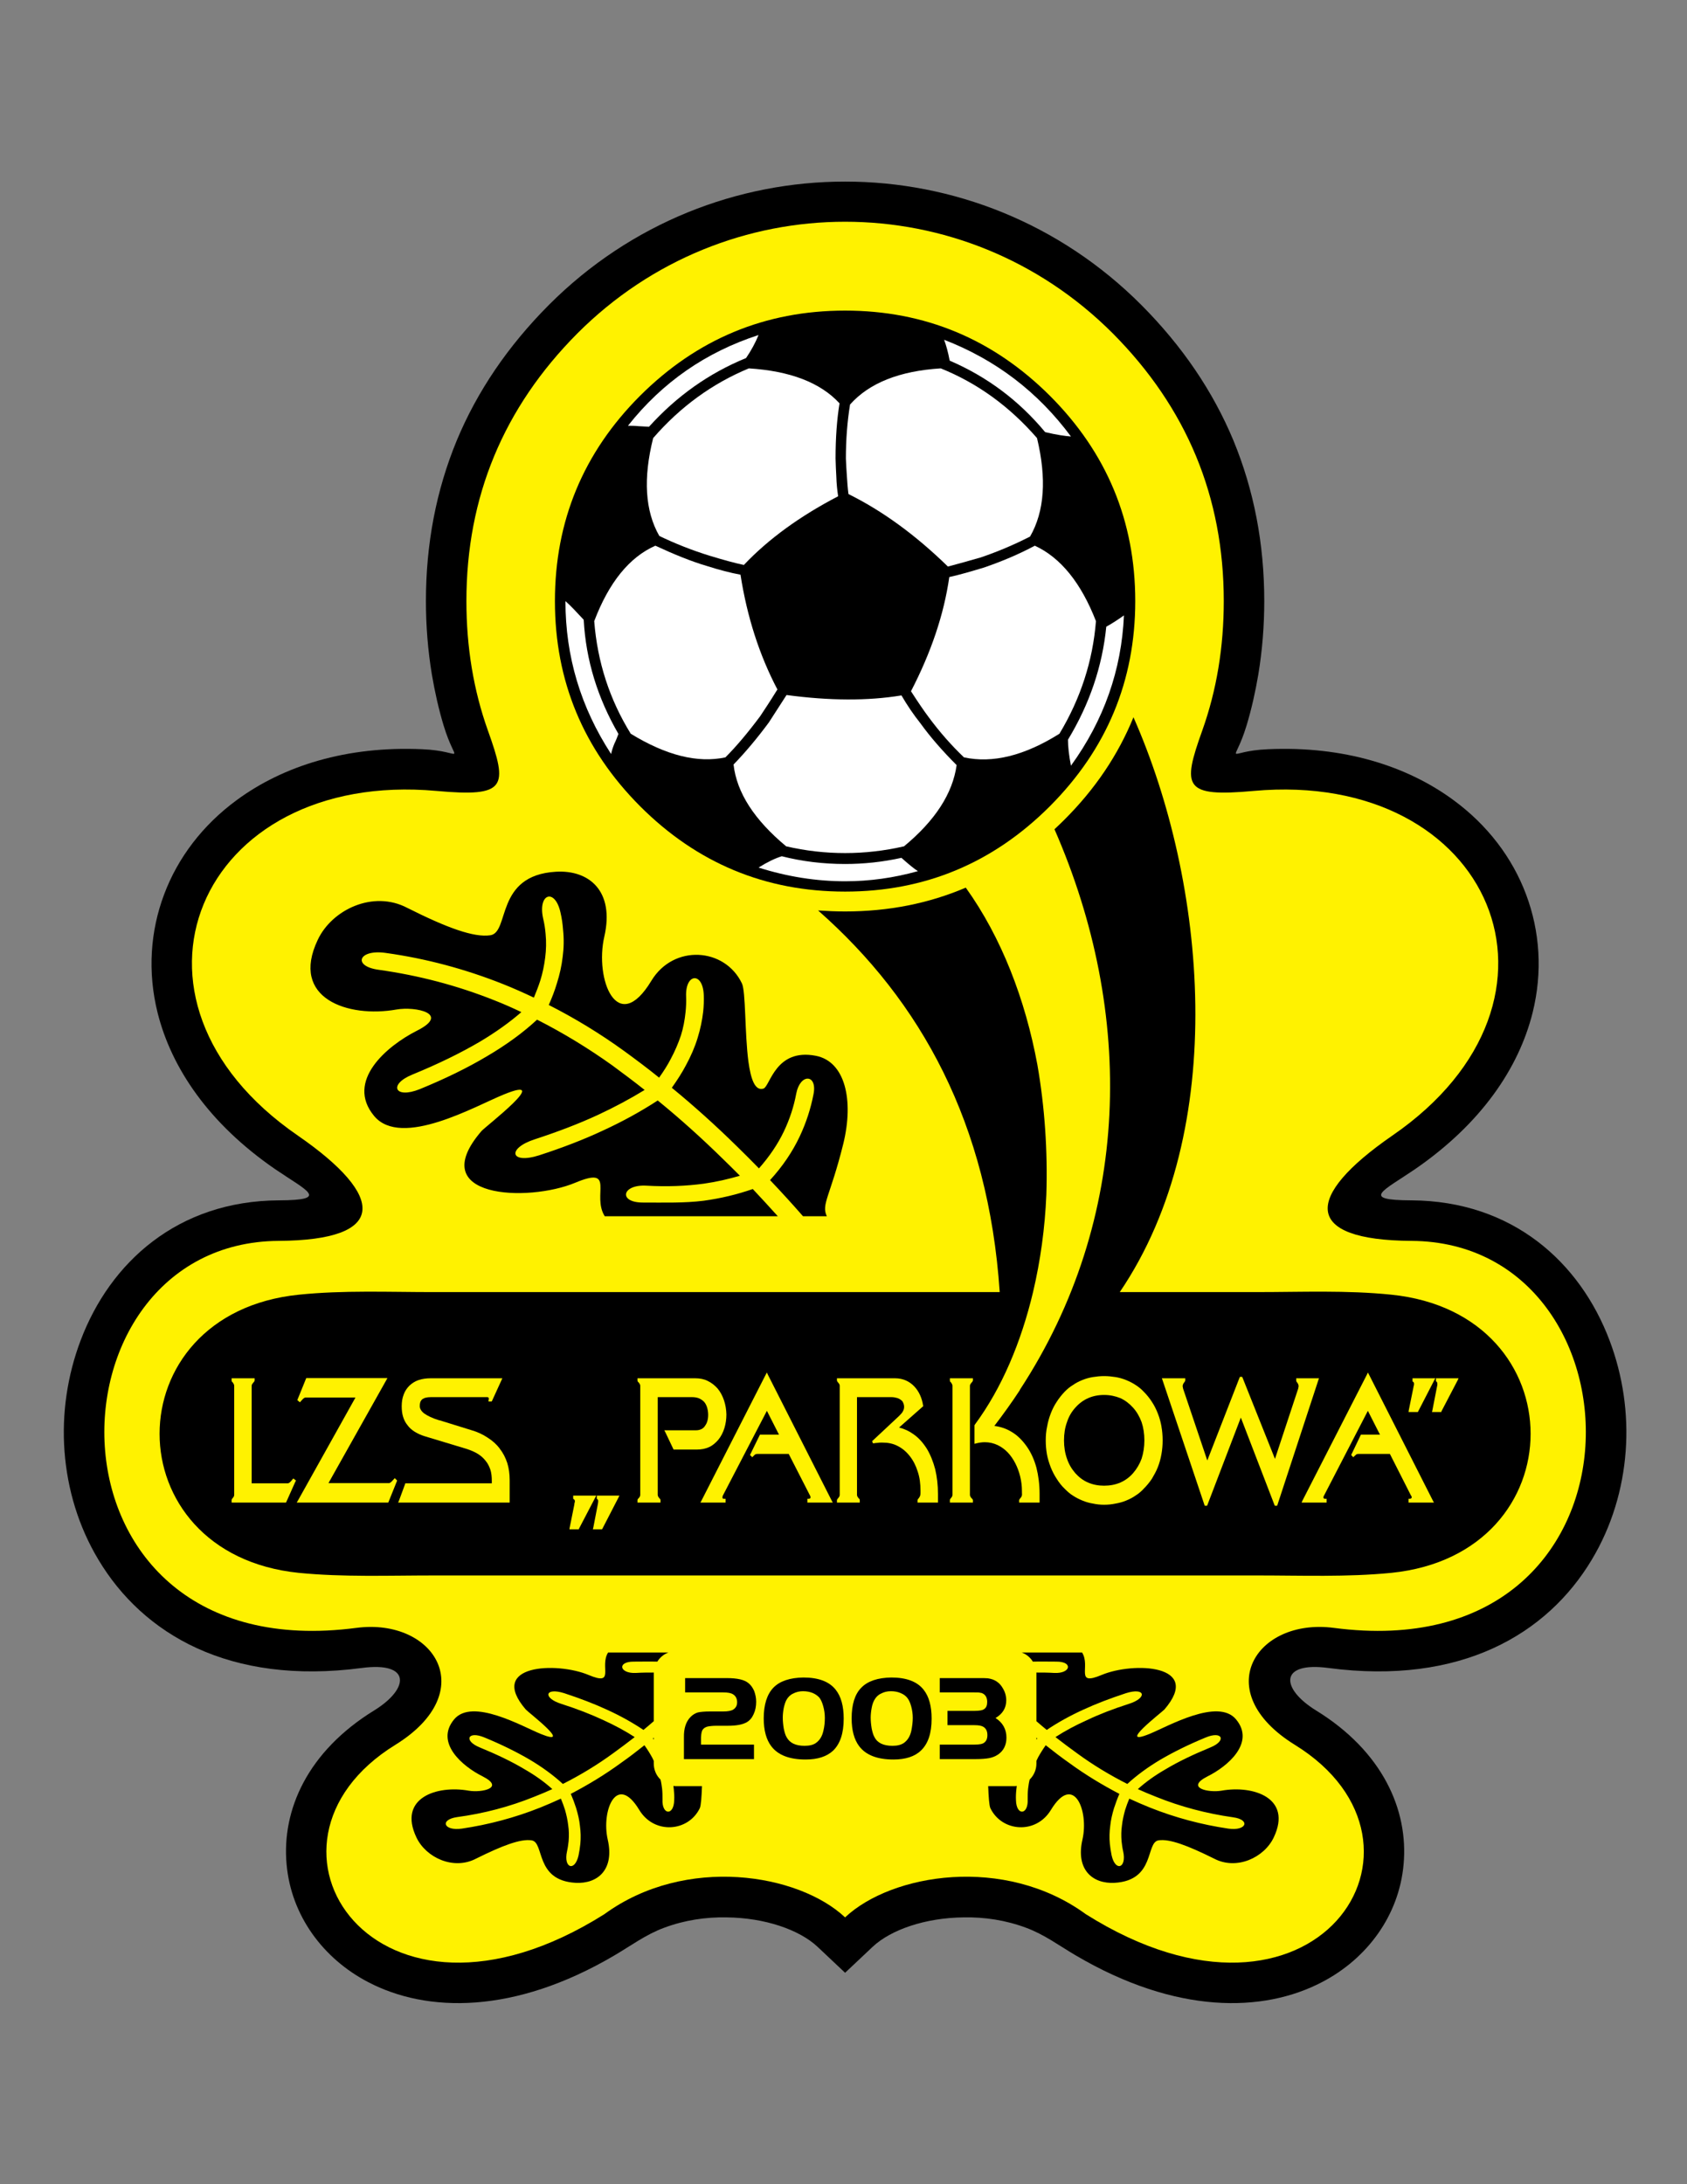 <?xml version="1.0" encoding="iso-8859-1"?>
<!-- Generator: Adobe Illustrator 24.0.1, SVG Export Plug-In . SVG Version: 6.00 Build 0)  -->
<svg version="1.1" id="Layer_1" xmlns="http://www.w3.org/2000/svg" xmlns:xlink="http://www.w3.org/1999/xlink" x="0px" y="0px"
	 viewBox="0 0 612 792" style="enable-background:new 0 0 612 792;" xml:space="preserve">
<rect x="0" y="0" width="612" height="792" fill="#808080" stroke="none"/>
<path d="M222.84,709.072c-36.36,21.384-67.968,20.808-89.28,9.648c-16.344-8.496-27.936-24.12-29.592-42.696
	c-1.8-19.728,7.632-40.968,31.752-55.8c12.96-7.992,13.392-17.784-4.464-15.408c-48.096,6.336-79.416-12.312-95.544-39.24
	C28.44,553.48,24.408,539.872,23.4,526.192c-1.008-13.536,1.008-27.36,5.832-40.104c10.728-28.44,35.28-50.616,71.856-50.832
	c18.864-0.072,10.224-3.456-1.368-11.376c-23.832-16.416-37.512-36.504-42.552-56.664c-3.672-14.76-2.664-29.52,2.376-42.912
	c4.968-13.248,13.968-25.128,26.352-34.2c16.848-12.384,39.816-19.656,67.248-18.432c15.912,0.648,12.384,6.552,7.776-8.64
	c-1.8-5.976-3.168-12.096-4.248-18.432c-1.44-8.712-2.16-17.64-2.16-26.64c0-20.808,3.744-40.176,11.16-58.176
	c7.488-18,18.648-34.344,33.408-49.176c59.544-59.688,155.448-59.688,214.992,0c14.76,14.832,25.92,31.176,33.408,49.176
	c7.416,18,11.16,37.368,11.16,58.176c0,9-0.72,17.928-2.16,26.64c-1.08,6.336-2.448,12.456-4.248,18.432
	c-4.608,15.192-8.136,9.288,7.776,8.64c27.432-1.224,50.4,6.048,67.248,18.432c12.384,9.072,21.384,20.952,26.352,34.2
	c5.04,13.392,6.048,28.152,2.376,42.912c-5.04,20.16-18.72,40.248-42.552,56.664c-11.592,7.92-20.232,11.304-1.368,11.376
	c36.576,0.216,61.128,22.392,71.856,50.832c4.824,12.744,6.84,26.568,5.832,40.104c-1.008,13.68-5.04,27.288-12.312,39.384
	c-16.128,26.928-47.448,45.576-95.544,39.24c-17.856-2.376-17.424,7.416-4.464,15.408c24.12,14.832,33.552,36.072,31.752,55.8
	c-1.656,18.576-13.248,34.2-29.592,42.696c-21.312,11.16-52.92,11.736-89.28-9.648c-6.048-3.528-11.448-7.632-18.144-10.08
	c-7.344-2.736-15.048-3.888-22.536-3.744c-13.968,0.144-26.424,4.464-33.048,10.656l-10.008,9.432l-10.008-9.432
	c-6.624-6.192-19.08-10.512-33.048-10.656c-7.488-0.144-15.192,1.008-22.536,3.744C234.288,701.44,228.888,705.544,222.84,709.072z"
	/>
<path style="fill:#FFF200;" d="M219.24,694.096c-83.16,52.344-134.064-25.488-75.816-61.416
	c31.176-19.296,14.184-46.08-14.112-42.408C11.016,605.824,13.896,450.52,101.088,449.944c39.528-0.216,39.096-15.984,6.984-38.16
	C36.216,362.392,72,279.016,158.328,286.792c25.416,2.304,26.064-1.296,18.648-21.96c-5.184-14.544-7.776-30.168-7.776-46.872
	c0-37.8,13.464-70.128,40.248-97.056c53.928-54,140.328-54,194.256,0c26.784,26.928,40.248,59.256,40.248,97.056
	c0,16.704-2.592,32.328-7.776,46.872c-7.416,20.664-6.768,24.264,18.648,21.96c86.328-7.776,122.112,75.6,50.256,124.992
	c-32.112,22.176-32.544,37.944,6.984,38.16c87.192,0.576,90.072,155.88-28.224,140.328c-28.296-3.672-45.288,23.112-14.112,42.408
	c58.248,35.928,7.344,113.76-75.816,61.416c-29.52-21.528-70.488-14.688-87.336,1.152
	C289.728,679.408,248.76,672.568,219.24,694.096z"/>
<path d="M306.576,323.296c28.944,0,53.712-10.368,74.304-30.96c20.592-20.664,30.96-45.432,30.96-74.376
	c0-29.016-10.368-53.856-30.96-74.448c-20.592-20.52-45.36-30.888-74.304-30.888c-29.016,0-53.784,10.368-74.376,30.888
	c-20.592,20.592-30.888,45.432-30.888,74.448c0,28.944,10.296,53.712,30.888,74.376C252.792,312.928,277.56,323.296,306.576,323.296
	z"/>
<g>
	<path style="fill:#FFFFFF;" d="M269.856,204.856c-3.456-0.72-7.56-1.872-12.312-3.312c-6.552-2.016-12.672-4.464-18.36-7.2
		c-5.184-9.072-5.904-20.88-2.232-35.496c9.936-11.448,21.528-19.8,34.704-25.272c14.904,0.936,25.92,5.112,32.904,12.672
		c-0.936,5.76-1.44,12.384-1.44,20.016c0.072,2.304,0.144,4.536,0.288,6.768c0.072,2.304,0.288,4.608,0.648,6.912
		C290.232,187.144,278.784,195.424,269.856,204.856z"/>
	<path style="fill:#FFFFFF;" d="M282.024,250c-2.664,4.32-4.824,7.56-6.264,9.72c-4.464,5.976-8.64,10.944-12.6,14.904
		c-10.08,2.16-21.528-0.72-34.344-8.568c-7.704-12.456-12.096-26.064-13.248-40.824c5.328-14.04,12.744-23.184,22.176-27.36
		c6.984,3.24,13.248,5.76,18.648,7.344c4.536,1.44,8.64,2.52,12.24,3.168C271.008,223.648,275.472,237.544,282.024,250z"/>
	<path style="fill:#FFFFFF;" d="M327.024,252.16c2.088,3.6,4.392,6.984,6.912,10.152c3.528,4.896,7.92,9.936,13.104,15.12
		c-1.44,10.296-7.776,20.088-19.08,29.448c-7.2,1.656-14.328,2.448-21.384,2.448c-7.128,0-14.256-0.792-21.384-2.448
		c-11.52-9.576-17.928-19.44-19.08-29.664c4.464-4.608,8.712-9.72,12.816-15.264c2.52-3.888,4.68-7.272,6.408-9.936
		C300.96,254.104,314.784,254.176,327.024,252.16z"/>
	<path style="fill:#FFFFFF;" d="M344.376,209.248c3.888-0.864,8.064-2.088,12.6-3.456c6.48-2.232,12.672-4.824,18.432-7.92
		c9.36,4.32,16.776,13.464,22.176,27.36c-1.152,14.4-5.544,28.008-13.248,40.824c-12.744,7.992-24.264,10.8-34.632,8.568
		c-4.536-4.32-8.856-9.216-12.888-14.688c-1.512-2.016-3.6-5.04-6.336-9.288C337.752,236.608,342.432,222.856,344.376,209.248z"/>
	<path style="fill:#FFFFFF;" d="M307.8,179.152c-0.288-2.16-0.432-4.32-0.576-6.552c-0.144-2.16-0.288-4.248-0.36-6.336
		c0-6.84,0.504-13.392,1.512-19.584c6.984-7.848,18-12.168,32.904-13.104c13.248,5.328,24.912,13.752,34.92,25.272
		c3.528,14.688,2.736,26.568-2.52,35.712c-5.76,2.952-11.736,5.472-17.856,7.56c-4.968,1.44-8.928,2.52-11.952,3.312
		C332.208,194.056,320.184,185.272,307.8,179.152z"/>
	<path style="fill:#FFFFFF;" d="M407.736,223.144c-0.864,19.8-7.272,38.016-19.224,54.504c-0.72-3.744-1.08-6.912-1.08-9.432
		c7.848-12.96,12.456-26.568,13.896-40.968C403.272,226.168,405.432,224.8,407.736,223.144z"/>
	<path style="fill:#FFFFFF;" d="M342.504,123.208c18.648,7.2,33.984,18.864,46.008,35.064c-2.016-0.144-5.184-0.576-9.36-1.584
		c-9.576-11.52-21.096-20.088-34.632-25.92C343.944,127.672,343.224,125.152,342.504,123.208z"/>
	<path style="fill:#FFFFFF;" d="M227.808,154.384c12.456-15.768,28.296-26.712,47.376-32.904c-1.152,2.808-2.664,5.616-4.536,8.352
		c-13.392,5.472-25.128,13.752-35.208,24.912c-1.296-0.072-2.664-0.144-3.888-0.216C230.184,154.384,228.96,154.384,227.808,154.384
		z"/>
	<path style="fill:#FFFFFF;" d="M221.688,273.4c-11.016-16.92-16.56-35.352-16.56-55.44c1.8,1.584,3.96,3.888,6.624,6.768
		c0.792,14.616,5.04,28.368,12.6,41.4c-0.432,1.152-0.864,2.304-1.44,3.456C222.408,270.808,221.976,272.032,221.688,273.4z"/>
	<path style="fill:#FFFFFF;" d="M306.576,319.552c-10.441,0-20.952-1.656-31.392-4.968c3.096-1.944,5.904-3.312,8.424-4.104
		c7.344,1.872,15.048,2.808,22.968,2.808c6.768,0,13.608-0.72,20.448-2.232c2.736,2.448,4.68,4.032,5.976,4.824
		C324.288,318.328,315.432,319.552,306.576,319.552z"/>
</g>
<path d="M455.976,571.264c16.272,0,32.616,0.648,48.744-0.936c67.392-6.84,67.392-94.032,0-100.872
	c-16.128-1.656-32.472-0.936-48.744-0.936h-49.752c40.104-59.112,31.32-148.824,4.968-208.44
	c-5.544,13.608-13.896,26.064-25.2,37.296c-1.152,1.152-2.304,2.232-3.456,3.312c29.232,66.744,28.08,141.264-12.6,203.328h0.072
	c-2.88,4.392-5.976,8.712-9.288,13.032c2.304,0.288,4.392,1.008,6.264,2.16c2.088,1.224,3.888,3.024,5.472,5.256
	c1.584,2.232,2.736,4.824,3.528,7.704c0.72,2.88,1.152,6.048,1.152,9.576v3.096h-7.415v-0.936l0.144-0.288
	c0.936-1.08,0.936-1.296,0.864-2.52l0,0l0,0l0,0c0-0.144,0-0.288,0-0.504c0-1.727-0.216-3.528-0.648-5.256
	c-0.792-3.24-2.304-6.336-4.464-8.64c-2.16-2.232-4.968-3.744-8.352-3.744c-1.008,0-2.016,0.144-3.168,0.432l-0.576,0.144v-6.696
	l0.144-0.288c9.792-13.248,16.776-29.88,21.096-48.024l0,0c2.664-11.304,4.32-23.184,4.824-35.352
	c0.504-15.768-0.576-31.68-3.24-47.016c-4.392-23.76-13.032-46.224-25.992-64.296c-13.464,5.76-28.08,8.64-43.776,8.64
	c-3.312,0-6.552-0.144-9.792-0.36c37.368,32.904,61.776,77.256,65.88,138.384h-56.088l0,0h-149.4
	c-16.272,0-32.616-0.72-48.744,0.936c-67.392,6.84-67.392,94.032,0,100.872c16.128,1.584,32.472,0.936,48.744,0.936h149.4l0,0
	H455.976z"/>
<path d="M299.952,441.016c-2.088-4.392,1.224-7.128,5.976-26.28c3.888-15.912,0.648-29.808-9.936-31.896
	c-14.688-2.88-16.632,11.088-19.008,11.88c-3.096,1.008-4.608-3.456-5.472-9.72c-1.368-10.368-0.936-25.56-2.377-28.44
	c-6.192-12.96-24.767-14.256-32.831-0.936C223.992,376,215.64,355.12,219.24,339.568c3.744-16.416-5.472-24.192-17.568-23.472
	c-22.248,1.296-16.632,22.032-23.832,23.04c-5.904,0.864-15.624-2.664-30.096-9.936c-12.312-6.48-27.288,0.576-32.472,11.592
	c-10.152,21.312,11.016,28.368,28.512,25.272c6.984-1.224,19.8,1.512,7.416,7.704c-10.8,5.472-25.992,18.216-15.48,30.888
	c9.864,11.88,37.008-3.744,47.016-7.776c18.288-7.488-6.624,11.592-8.064,13.248c-21.024,24.408,16.848,25.92,34.056,18.72
	c14.832-6.192,5.832,4.536,10.656,12.168h62.784c-3.024-3.384-6.048-6.624-9.072-9.864c-5.616,1.944-11.52,3.384-17.856,4.248
	c-6.912,0.864-14.184,0.648-22.032,0.648c-9,0-7.632-6.624,1.296-6.12c7.488,0.432,14.4,0.144,20.808-0.72
	c4.608-0.648,8.928-1.656,13.104-2.88c-2.016-2.016-3.96-3.96-5.976-5.904c-7.776-7.632-15.696-14.76-23.832-21.384
	c-5.976,3.888-12.6,7.56-19.8,10.872c-7.056,3.312-14.76,6.264-23.184,9c-10.584,3.384-11.88-2.52-1.512-5.832
	c8.352-2.736,15.912-5.616,22.752-8.784c6.192-2.88,11.808-5.904,16.992-9.072c-3.888-3.096-7.776-5.976-11.664-8.856
	c-8.856-6.336-18-11.88-27.36-16.632c-5.112,4.752-11.16,9.144-18.144,13.248c-7.128,4.248-15.264,8.208-24.408,11.952
	c-9.144,3.672-11.52-1.728-2.592-5.328c9.144-3.744,17.28-7.704,24.408-11.88c5.688-3.384,10.728-6.984,15.048-10.728
	c-3.168-1.512-6.408-2.952-9.72-4.248c-13.536-5.4-27.576-9.072-41.976-11.088c-9.72-1.296-7.416-7.56,2.52-6.12
	c14.544,2.016,28.8,5.832,42.552,11.304c3.816,1.512,7.488,3.168,11.16,4.896c0.864-2.088,1.656-4.104,2.304-6.12
	c0.864-2.736,1.44-5.544,1.8-8.424c0.36-2.808,0.432-5.688,0.144-8.568c-0.144-1.8-0.432-3.672-0.864-5.472
	c-2.088-9.144,4.248-11.304,6.264-2.304c0.504,2.16,0.792,4.248,0.936,6.264c0.36,3.384,0.288,6.696-0.144,9.864
	c-0.36,3.168-1.08,6.408-2.088,9.576c-0.792,2.664-1.8,5.256-2.952,7.848c9.36,4.752,18.504,10.296,27.36,16.704
	c4.248,3.096,8.496,6.264,12.672,9.648c1.584-2.232,3.024-4.464,4.176-6.696c1.584-2.952,2.808-5.832,3.744-8.64
	c0.864-2.736,1.368-5.544,1.656-8.28c0.216-1.944,0.288-3.816,0.216-5.76c-0.36-8.568,6.12-9.072,6.408-0.504
	c0.072,1.944,0,3.96-0.216,5.976c-0.36,3.096-1.008,6.264-2.016,9.504c-1.008,3.312-2.448,6.624-4.248,9.936
	c-1.44,2.736-3.168,5.4-5.112,8.136c7.992,6.552,15.84,13.608,23.544,21.168c2.736,2.664,5.4,5.328,8.064,8.064
	c3.816-4.32,6.84-8.784,9.072-13.464c2.088-4.392,3.6-9,4.464-13.68c1.44-7.416,7.704-7.056,6.264,0.216
	c-1.008,5.256-2.664,10.368-5.04,15.408c-2.592,5.472-6.12,10.728-10.728,15.768c4.032,4.248,7.992,8.568,11.952,13.104H299.952z"/>
<g>
	<path d="M254.304,632.608h19.224v5.256h-25.416v-7.848c-0.072-3.24,0.72-5.76,2.448-7.488c0.792-0.792,1.656-1.296,2.592-1.584
		c0.936-0.216,2.448-0.36,4.392-0.36h4.824c1.584,0,2.736-0.216,3.456-0.576c1.08-0.648,1.584-1.512,1.584-2.736
		c0-1.296-0.504-2.304-1.44-2.88c-0.72-0.504-1.944-0.72-3.6-0.72h-13.824v-5.184h15.12c3.816,0,6.408,0.576,7.92,1.872
		c0.864,0.72,1.512,1.656,2.016,2.808c0.432,1.224,0.72,2.448,0.72,3.888c0,1.656-0.288,3.168-0.936,4.536
		c-0.576,1.296-1.368,2.232-2.448,2.88c-1.512,0.864-3.744,1.296-6.84,1.296h-4.104c-1.512,0-2.592,0.144-3.312,0.288
		c-0.72,0.216-1.296,0.504-1.656,1.008c-0.432,0.432-0.648,1.44-0.72,2.952V632.608z"/>
	<path d="M291.456,608.272c5.544,0,9.432,1.512,11.736,4.464c1.944,2.448,2.88,5.976,2.88,10.44c0,5.328-1.296,9.144-3.816,11.592
		c-2.304,2.16-5.616,3.24-10.008,3.24c-5.832,0-10.008-1.584-12.456-4.824c-1.8-2.376-2.736-5.76-2.736-10.08
		c0-5.04,1.224-8.784,3.528-11.16C282.888,609.568,286.56,608.344,291.456,608.272L291.456,608.272z M291.312,613.24
		c-1.296,0-2.52,0.288-3.6,0.864c-1.08,0.504-1.872,1.296-2.448,2.376c-0.36,0.648-0.648,1.584-0.936,2.808
		c-0.216,1.152-0.36,2.376-0.36,3.528c0,1.296,0.144,2.664,0.36,3.96c0.288,1.368,0.576,2.376,1.008,3.096
		c1.152,2.16,3.312,3.168,6.552,3.168c1.8,0,3.24-0.36,4.176-1.08c1.368-1.008,2.232-2.448,2.664-4.464
		c0.36-1.512,0.504-3.024,0.504-4.608c0-1.44-0.216-2.88-0.576-4.176c-0.36-1.296-0.792-2.304-1.368-3.096
		c-0.648-0.72-1.44-1.296-2.448-1.728C293.76,613.456,292.608,613.24,291.312,613.24z"/>
	<path d="M323.352,608.272c5.544,0,9.432,1.512,11.736,4.464c1.944,2.448,2.88,5.976,2.88,10.44c0,5.328-1.296,9.144-3.888,11.592
		c-2.232,2.16-5.616,3.24-9.936,3.24c-5.832,0-10.008-1.584-12.456-4.824c-1.8-2.376-2.736-5.76-2.736-10.08
		c0-5.04,1.152-8.784,3.528-11.16C314.784,609.568,318.456,608.344,323.352,608.272L323.352,608.272z M323.208,613.24
		c-1.368,0-2.52,0.288-3.6,0.864c-1.08,0.504-1.872,1.296-2.448,2.376c-0.36,0.648-0.72,1.584-0.936,2.808
		c-0.216,1.152-0.36,2.376-0.36,3.528c0,1.296,0.144,2.664,0.36,3.96c0.288,1.368,0.576,2.376,1.008,3.096
		c1.08,2.16,3.312,3.168,6.552,3.168c1.8,0,3.168-0.36,4.176-1.08c1.368-1.008,2.232-2.448,2.664-4.464
		c0.288-1.512,0.504-3.024,0.504-4.608c0-1.44-0.216-2.88-0.576-4.176c-0.36-1.296-0.792-2.304-1.44-3.096
		c-0.576-0.72-1.368-1.296-2.448-1.728C325.656,613.456,324.504,613.24,323.208,613.24z"/>
	<path d="M340.92,637.864v-5.256h12.6c1.728,0,2.952-0.216,3.528-0.72c0.792-0.576,1.152-1.512,1.152-2.736
		c0-1.44-0.504-2.448-1.512-3.024c-0.576-0.36-1.656-0.576-3.168-0.576h-9.792v-5.184h9.792c1.872,0,3.024-0.216,3.6-0.72
		c0.72-0.504,1.008-1.368,1.008-2.52c0-1.296-0.432-2.304-1.296-2.88c-0.36-0.216-0.72-0.432-1.152-0.432
		c-0.432-0.144-1.152-0.144-2.16-0.144h-12.6v-5.184h13.68c1.944,0,3.24,0,3.744,0.072c0.576,0.072,1.152,0.216,1.8,0.432
		c1.512,0.576,2.736,1.584,3.6,3.096c0.864,1.368,1.296,2.88,1.296,4.464c0,2.736-1.296,4.896-3.888,6.408
		c2.592,1.656,3.96,4.032,3.96,7.128c0,2.736-1.08,4.824-3.168,6.192c-1.008,0.648-2.016,1.008-3.096,1.224
		c-1.152,0.216-2.808,0.36-4.968,0.36H340.92z"/>
</g>
<path d="M375.984,630.808c0.072-0.144,0.216-0.288,0.288-0.432c-0.072-0.144-0.216-0.216-0.288-0.288V630.808z"/>
<path d="M358.488,647.656c0.144,3.816,0.36,7.056,0.792,7.992c4.176,8.64,16.56,9.576,21.96,0.648
	c8.28-13.608,13.824,0.288,11.448,10.728c-2.52,10.944,3.672,16.128,11.664,15.696c14.904-0.864,11.16-14.76,15.984-15.408
	c3.96-0.576,10.368,1.8,20.088,6.624c8.208,4.32,18.216-0.36,21.672-7.704c6.768-14.256-7.344-19.008-19.008-16.92
	c-4.68,0.792-13.248-1.008-5.04-5.184c7.272-3.6,17.424-12.168,10.368-20.664c-6.552-7.92-24.696,2.52-31.392,5.256
	c-12.24,4.968,4.392-7.776,5.4-8.856c14.04-16.344-11.232-17.352-22.752-12.528c-9.936,4.176-3.888-3.024-7.128-8.136h-21.888
	c1.728,0.648,3.096,1.8,4.032,3.312c2.808-0.072,5.616,0,8.64,0c6.048,0,5.112,4.392-0.864,4.104
	c-2.232-0.144-4.392-0.144-6.48-0.144c0,0.144,0,0.288,0,0.36v17.28c1.224,1.08,2.448,2.088,3.744,3.168
	c3.96-2.664,8.352-5.112,13.248-7.344c4.68-2.16,9.792-4.104,15.48-5.976c7.056-2.232,7.92,1.728,1.008,3.888
	c-5.616,1.8-10.656,3.744-15.192,5.904c-4.176,1.872-7.92,3.888-11.376,6.12c2.592,2.016,5.184,3.96,7.776,5.832
	c5.904,4.32,12.024,7.992,18.288,11.16c3.456-3.168,7.488-6.12,12.096-8.856c4.824-2.808,10.224-5.472,16.344-7.992
	c6.048-2.52,7.704,1.152,1.728,3.6c-6.12,2.52-11.592,5.112-16.272,7.92c-3.888,2.232-7.2,4.608-10.08,7.2
	c2.088,0.936,4.248,1.872,6.48,2.736c9.072,3.672,18.432,6.12,28.08,7.488c6.408,0.864,4.896,5.04-1.728,4.104
	c-9.72-1.44-19.224-3.96-28.44-7.632c-2.52-1.008-4.968-2.088-7.488-3.24c-0.576,1.368-1.08,2.736-1.512,4.104
	c-0.504,1.8-0.936,3.672-1.152,5.616c-0.288,1.872-0.288,3.816-0.144,5.688c0.144,1.224,0.288,2.448,0.576,3.672
	c1.368,6.12-2.808,7.56-4.176,1.512c-0.288-1.368-0.504-2.808-0.648-4.176c-0.216-2.232-0.144-4.392,0.144-6.552
	c0.216-2.16,0.72-4.248,1.368-6.408c0.576-1.728,1.224-3.528,1.944-5.184c-6.192-3.24-12.312-6.912-18.216-11.232
	c-2.88-2.016-5.688-4.176-8.496-6.408c-1.08,1.512-2.016,3.024-2.808,4.464c-0.216,0.432-0.36,0.792-0.576,1.224v0.936
	c0,2.304-0.936,4.32-2.448,5.832c-0.288,1.08-0.432,2.232-0.576,3.312c-0.144,1.296-0.144,2.592-0.144,3.816
	c0.288,5.76-4.104,6.12-4.248,0.36c-0.072-1.296,0-2.664,0.144-3.96c0.072-0.432,0.072-0.792,0.144-1.224
	c-0.36,0.072-0.72,0.072-1.08,0.072H358.488z"/>
<path d="M237.168,630.808c-0.072-0.144-0.216-0.288-0.288-0.432c0.072-0.144,0.216-0.216,0.288-0.288V630.808z"/>
<path d="M254.664,647.656c-0.144,3.816-0.36,7.056-0.792,7.992c-4.176,8.64-16.56,9.576-21.96,0.648
	c-8.208-13.608-13.824,0.288-11.448,10.728c2.52,10.944-3.672,16.128-11.664,15.696c-14.904-0.864-11.16-14.76-15.984-15.408
	c-3.96-0.576-10.368,1.8-20.088,6.624c-8.208,4.32-18.216-0.36-21.672-7.704c-6.768-14.256,7.344-19.008,19.008-16.92
	c4.68,0.792,13.248-1.008,5.04-5.184c-7.272-3.6-17.424-12.168-10.368-20.664c6.552-7.92,24.696,2.52,31.392,5.256
	c12.24,4.968-4.464-7.776-5.4-8.856c-14.04-16.344,11.232-17.352,22.752-12.528c9.936,4.176,3.888-3.024,7.128-8.136h21.888
	c-1.728,0.648-3.096,1.8-4.032,3.312c-2.808-0.072-5.616,0-8.64,0c-6.048,0-5.112,4.392,0.864,4.104
	c2.232-0.144,4.392-0.144,6.48-0.144c0,0.144,0,0.288,0,0.36v17.28c-1.224,1.08-2.448,2.088-3.744,3.168
	c-3.96-2.664-8.352-5.112-13.248-7.344c-4.68-2.16-9.792-4.104-15.48-5.976c-7.056-2.232-7.92,1.728-1.008,3.888
	c5.616,1.8,10.656,3.744,15.264,5.904c4.104,1.872,7.848,3.888,11.304,6.12c-2.592,2.016-5.184,3.96-7.776,5.832
	c-5.904,4.32-12.024,7.992-18.288,11.16c-3.456-3.168-7.488-6.12-12.096-8.856c-4.824-2.808-10.224-5.472-16.344-7.992
	c-6.048-2.52-7.704,1.152-1.728,3.6c6.12,2.52,11.592,5.112,16.272,7.92c3.888,2.232,7.2,4.608,10.08,7.2
	c-2.088,0.936-4.248,1.872-6.48,2.736c-9.072,3.672-18.432,6.12-28.08,7.416c-6.408,0.936-4.896,5.112,1.728,4.176
	c9.72-1.44,19.224-3.96,28.44-7.632c2.52-1.008,4.968-2.088,7.488-3.24c0.576,1.368,1.08,2.736,1.512,4.104
	c0.504,1.8,0.936,3.672,1.152,5.616c0.288,1.872,0.288,3.816,0.144,5.688c-0.144,1.224-0.288,2.448-0.576,3.672
	c-1.368,6.12,2.808,7.56,4.176,1.512c0.288-1.368,0.504-2.808,0.648-4.176c0.216-2.232,0.144-4.392-0.144-6.552
	c-0.216-2.16-0.72-4.248-1.368-6.408c-0.576-1.8-1.224-3.528-1.944-5.184c6.192-3.24,12.312-6.912,18.216-11.232
	c2.88-2.016,5.688-4.176,8.496-6.408c1.08,1.512,2.016,3.024,2.808,4.464c0.216,0.36,0.36,0.792,0.576,1.224v0.936
	c0,2.304,0.936,4.392,2.448,5.832c0.288,1.08,0.432,2.232,0.576,3.312c0.144,1.296,0.144,2.592,0.144,3.816
	c-0.288,5.76,4.104,6.12,4.248,0.36c0.072-1.296,0-2.664-0.144-3.96c-0.072-0.432-0.072-0.792-0.144-1.224
	c0.36,0.072,0.72,0.072,1.08,0.072H254.664z"/>
<g>
	<path style="fill:#FFF200;" d="M252.216,499.768c1.656,0,3.168,0.288,4.464,0.936c1.368,0.648,2.592,1.584,3.672,2.808
		c2.016,2.448,3.096,5.904,3.168,9.36c0,3.384-0.936,6.768-2.952,9.216c-1.008,1.152-2.088,2.088-3.384,2.664
		c-1.296,0.576-2.736,0.864-4.32,0.864h-8.496l-0.144-0.288l-2.88-6.048l-0.36-0.648h11.52c0.72,0,1.296-0.144,1.8-0.36
		c0.576-0.216,1.008-0.648,1.368-1.08v-0.072c0.936-1.08,1.296-2.808,1.224-4.464c-0.072-1.728-0.576-3.384-1.512-4.392
		c-0.504-0.504-1.152-0.936-1.8-1.224c-0.72-0.288-1.584-0.432-2.448-0.432h-12.528v35.424c0,0.504,0.288,0.864,0.648,1.296l0,0
		c0.072,0.072,0.144,0.216,0.288,0.288l0.072,0.288v0.936h-8.352v-0.936l0.072-0.288c0.216-0.216,0.216-0.216,0.288-0.288l0,0
		c0.36-0.432,0.648-0.72,0.648-1.296v-39.528c0-0.504-0.288-0.864-0.648-1.296l0,0c-0.072-0.072-0.144-0.144-0.288-0.288
		l-0.072-0.288v-0.864H252.216z"/>
	<path style="fill:#FFF200;" d="M324.72,499.768c5.76,0,9.36,4.536,10.152,9.864l0.072,0.216l-0.216,0.216l-8.568,7.56
		c1.944,0.504,3.672,1.296,5.256,2.448c1.872,1.296,3.456,3.096,4.824,5.256l0,0c1.296,2.16,2.304,4.68,3.024,7.416
		c0.648,2.736,1.008,5.76,1.008,9v3.096h-7.416v-0.936l0.144-0.288c1.008-1.152,0.936-1.656,0.936-3.024
		c0-2.519-0.288-4.896-1.008-6.984c-0.648-2.088-1.584-3.96-2.88-5.616c-1.296-1.656-2.808-2.88-4.392-3.672
		c-1.656-0.864-3.456-1.224-5.4-1.224c-0.288,0-0.576,0-0.792,0c-0.288,0-0.576,0-0.864,0.072l0,0c-0.288,0-0.576,0.072-0.936,0.072
		c-0.288,0.072-0.648,0.072-0.936,0.144l-0.36-0.792l9.864-9.216l0,0c0.288-0.36,0.648-0.648,0.864-0.936l0,0
		c0.216-0.288,0.432-0.576,0.504-0.792c0.504-0.864,0.504-2.016,0.072-2.952c-0.144-0.432-0.432-0.792-0.864-1.08l0,0
		c-0.36-0.288-0.864-0.576-1.44-0.72c-0.504-0.144-1.224-0.288-1.944-0.288h-12.528v35.424c0,0.504,0.288,0.864,0.648,1.296l0,0
		c0.072,0.072,0.216,0.216,0.288,0.288l0.072,0.288v0.936h-8.28v-0.936l0.144-0.288c0.144-0.216,0.144-0.216,0.216-0.288l0,0
		c0.36-0.432,0.648-0.72,0.648-1.296v-39.528c0-0.864-0.72-1.08-1.008-1.872v-0.864H324.72z"/>
	<path style="fill:#FFF200;" d="M400.536,498.976c1.44,0,2.808,0.144,4.176,0.36c1.296,0.216,2.592,0.576,3.816,1.08
		c1.224,0.504,2.376,1.08,3.456,1.8c1.008,0.648,2.016,1.44,2.88,2.376l0,0l0,0l0,0c1.152,1.152,2.16,2.376,3.024,3.744
		c0.864,1.296,1.584,2.736,2.16,4.248c0.576,1.44,1.008,3.024,1.296,4.608v0.072c0.288,1.584,0.432,3.24,0.432,5.04
		c0,1.728-0.144,3.384-0.432,4.968c-0.288,1.656-0.72,3.24-1.296,4.68c-0.576,1.512-1.368,2.88-2.16,4.248
		c-0.864,1.296-1.872,2.52-3.024,3.672l0,0l0,0l0,0c-0.864,0.936-1.872,1.8-2.952,2.448c-1.008,0.72-2.16,1.296-3.384,1.8
		c-1.224,0.504-2.52,0.864-3.816,1.08c-1.368,0.288-2.736,0.432-4.176,0.432c-1.368,0-2.736-0.144-4.032-0.432
		c-1.368-0.216-2.592-0.576-3.816-1.08s-2.376-1.08-3.456-1.8c-1.08-0.648-2.016-1.512-2.952-2.448l0,0
		c-1.152-1.08-2.088-2.304-2.952-3.672c-0.864-1.296-1.584-2.736-2.16-4.176c-0.576-1.512-1.08-3.096-1.368-4.68
		c-0.288-1.656-0.432-3.311-0.432-5.039c0-1.728,0.144-3.456,0.504-5.04c0.288-1.656,0.72-3.168,1.296-4.68
		c0.576-1.512,1.296-2.952,2.16-4.248c0.864-1.368,1.872-2.592,2.952-3.744l0,0l0,0l0,0c0.936-0.936,1.872-1.727,2.952-2.376
		c1.008-0.72,2.16-1.296,3.384-1.8c1.224-0.504,2.52-0.864,3.816-1.08C397.8,499.12,399.168,498.976,400.536,498.976
		L400.536,498.976z M400.536,505.816c-4.248,0-7.776,1.584-10.44,4.608c-1.368,1.512-2.376,3.24-3.024,5.256
		c-0.72,1.944-1.08,4.176-1.08,6.624c0,2.376,0.36,4.608,1.08,6.624c0.648,1.944,1.656,3.672,3.024,5.256
		c1.368,1.512,2.88,2.664,4.608,3.384c1.8,0.792,3.744,1.152,5.832,1.152c4.32,0,7.848-1.512,10.512-4.536l0,0
		c1.368-1.584,2.376-3.312,3.096-5.256c0.648-2.016,1.008-4.248,1.008-6.624c0-2.448-0.36-4.68-1.008-6.624
		c-0.72-1.944-1.728-3.744-3.096-5.256l0,0c-1.368-1.512-2.88-2.664-4.608-3.456C404.64,506.248,402.696,505.816,400.536,505.816z"
		/>
	<path style="fill:#FFF200;" d="M437.904,545.992h-0.864l-15.336-45.648l-0.216-0.576h8.496v0.864l-0.144,0.288
		c-0.36,0.504-0.648,0.864-0.72,1.224c-0.144,0.36-0.072,0.792,0.072,1.368l8.784,26.064l11.808-30.312h0.864L462.528,529
		l8.424-25.488c0.144-0.576,0.216-1.008,0.072-1.368c-0.072-0.36-0.36-0.72-0.72-1.224l-0.072-0.288v-0.864h8.28l-0.216,0.576
		l-14.976,45.648h-0.864l-12.312-31.968L437.904,545.992z"/>
	<path style="fill:#FFF200;" d="M159.552,515.032L159.552,515.032l11.376,3.528c2.304,0.648,4.248,1.584,5.976,2.736
		c1.728,1.08,3.24,2.448,4.392,3.96v0.072v-0.072v0.072c1.224,1.512,2.088,3.24,2.736,5.184c0.576,1.872,0.864,3.96,0.864,6.192
		v8.136h-40.464l0.288-0.648l2.232-6.048l0.072-0.288h31.392v-0.072c0-0.072,0-0.216,0-0.288c0-0.144,0-0.36,0-0.504
		c0-1.512-0.144-2.88-0.504-4.032c-0.432-1.224-0.936-2.304-1.728-3.24l0,0c-0.72-0.936-1.656-1.8-2.808-2.52l0,0
		c-1.152-0.72-2.52-1.296-4.032-1.8l0,0l-15.264-4.608l0,0c-1.44-0.432-2.592-1.008-3.672-1.656
		c-1.008-0.648-1.944-1.44-2.592-2.376c-0.72-0.864-1.224-1.872-1.584-3.024c-0.36-1.152-0.504-2.448-0.504-3.816
		c0-1.584,0.216-2.952,0.72-4.248l0,0c0.432-1.224,1.152-2.304,2.088-3.24c0.936-0.864,2.016-1.584,3.312-2.016
		c1.296-0.432,2.808-0.648,4.392-0.648h25.992l-0.288,0.648l-3.456,7.56l-0.144,0.216h-1.152l0.072-0.504l0.072-0.504v-0.072
		c0-0.144,0-0.216-0.072-0.216c0-0.072,0-0.072-0.072-0.144l0,0l0,0l0,0l0,0l0,0c0,0-0.072-0.072-0.144-0.072
		c0,0-0.072-0.072-0.216-0.072H156.24c-0.72,0-1.296,0.072-1.872,0.216c-0.504,0.144-0.864,0.36-1.224,0.576l0,0
		c-0.288,0.288-0.504,0.576-0.648,0.936c-0.144,0.432-0.216,0.936-0.216,1.512c0,0.936,0.504,1.8,1.584,2.664
		c1.224,0.864,2.952,1.728,5.328,2.448c0.072,0,0.072,0,0.216,0.072v-0.072C159.48,515.032,159.552,515.032,159.552,515.032z"/>
	<path style="fill:#FFF200;" d="M84.96,542.032v-39.528c0-0.504-0.288-0.864-0.576-1.296c-0.144-0.072-0.216-0.144-0.288-0.288
		l-0.072-0.288v-0.864h8.352v0.864l-0.144,0.288c-0.072,0.144-0.144,0.216-0.288,0.36c-0.288,0.36-0.648,0.72-0.648,1.224v35.352
		H104.4c0.504,0,1.008-0.576,1.44-1.08c0.072-0.144,0.216-0.288,0.288-0.36l0.288-0.288l0.36,0.216l0.288,0.288l0.36,0.216
		l-0.216,0.288l-3.312,7.416l-0.144,0.288H84.024v-0.936l0.072-0.288c0.072-0.072,0.144-0.144,0.216-0.288
		C84.672,542.896,84.96,542.608,84.96,542.032z"/>
	<path style="fill:#FFF200;" d="M209.952,554.56h-3.384l0.072-0.504l1.728-8.568l0,0c0-0.144,0-0.216,0-0.288
		c0.216-0.576,0.36-1.224-0.216-1.584l-0.216-0.144v-1.152h8.352l-0.36,0.72l-5.904,11.304L209.952,554.56z"/>
	<path style="fill:#FFF200;" d="M216.504,542.32h8.208l-0.36,0.72l-5.832,11.304l-0.144,0.216h-3.312l0.144-0.504l1.656-8.568l0,0
		c0.072-0.36,0.144-0.792,0.144-1.152c0-0.288-0.072-0.576-0.288-0.72l-0.216-0.144V542.32z"/>
	<path style="fill:#FFF200;" d="M263.232,544.84h-9.144l0.36-0.648l23.328-45.72l0.432-0.792l0.36,0.792l23.184,45.72l0.36,0.648
		h-9.216v-1.368h0.504c0.144,0,0.288-0.072,0.432-0.144l0,0c0.072,0,0.144-0.072,0.144-0.144c0.072-0.072,0.072-0.144,0.072-0.288
		s-0.072-0.288-0.144-0.504l0,0l-7.776-15.192h-11.016c-1.008,0-1.08,0.072-1.584,0.576c-0.144,0.144-0.216,0.216-0.288,0.288
		l-0.36,0.36l-0.288-0.36l-0.288-0.216l-0.216-0.288l0.144-0.288l3.312-6.768l0.144-0.288h6.912l-4.392-8.64l-15.984,30.744
		c-0.072,0.216-0.144,0.432-0.144,0.648c0,0.072,0,0.216,0.072,0.288c0,0.072,0.072,0.072,0.144,0.144
		c0.144,0.072,0.288,0.072,0.432,0.072h0.504V544.84z"/>
	<path style="fill:#FFF200;" d="M481.248,544.84h-9.072l0.288-0.648l23.4-45.72l0.36-0.792l0.432,0.792l23.184,45.72l0.36,0.648
		h-9.216v-1.368h0.432c0.216,0,0.36-0.072,0.432-0.144l0,0c0.144,0,0.144-0.072,0.216-0.144c0-0.072,0.072-0.144,0.072-0.288
		s-0.072-0.288-0.143-0.504h-0.072l-7.704-15.192h-11.088c-1.008,0-1.008,0.072-1.512,0.576c-0.144,0.144-0.288,0.216-0.36,0.288
		l-0.288,0.36l-0.36-0.36l-0.216-0.216l-0.216-0.288l0.144-0.288l3.24-6.768l0.144-0.288h6.912l-4.392-8.64l-15.912,30.744
		c-0.144,0.216-0.216,0.432-0.216,0.648c0,0.072,0.072,0.216,0.072,0.288c0.072,0.072,0.144,0.072,0.216,0.144
		c0.072,0.072,0.216,0.072,0.432,0.072h0.432V544.84z"/>
	<path style="fill:#FFF200;" d="M514.368,512.008h-3.384l0.072-0.576l1.728-8.496l0,0c0-0.216,0-0.288,0.072-0.288
		c0.144-0.648,0.288-1.296-0.288-1.656l-0.144-0.072v-1.152h8.28l-0.36,0.648l-5.832,11.304L514.368,512.008z"/>
	<path style="fill:#FFF200;" d="M520.92,499.768h8.208l-0.288,0.648l-5.904,11.304l-0.072,0.288h-3.384l0.144-0.576l1.656-8.496l0,0
		c0.072-0.36,0.216-0.792,0.144-1.224c0-0.288-0.072-0.504-0.288-0.72l-0.216-0.144V499.768z"/>
	<path style="fill:#FFF200;" d="M345.528,542.032v-39.528c0-0.504-0.288-0.864-0.576-1.296c-0.144-0.072-0.216-0.144-0.288-0.288
		l-0.072-0.288v-0.864h8.352v0.864l-0.144,0.288c-0.072,0.144-0.144,0.216-0.288,0.36l0,0c-0.288,0.36-0.648,0.72-0.648,1.224
		v39.528c0,0.504,0.288,0.864,0.648,1.296l0,0c0.144,0.072,0.216,0.216,0.288,0.288l0.144,0.288v0.936h-8.352v-0.936l0.072-0.288
		c0.144-0.216,0.216-0.216,0.216-0.288l0,0C345.24,542.896,345.528,542.608,345.528,542.032z"/>
	<path style="fill:#FFF200;" d="M119.16,537.784h21.96c0.648,0,1.512-1.224,2.088-1.8l0.864,0.864l-3.096,7.704l-0.144,0.288H107.64
		l0.432-0.72l20.88-37.368h-18.144c-0.648,0-1.512,1.224-2.016,1.728l-0.936-0.792l3.096-7.632l0.144-0.36h29.448l-0.432,0.792
		L119.16,537.784z"/>
</g>
</svg>
